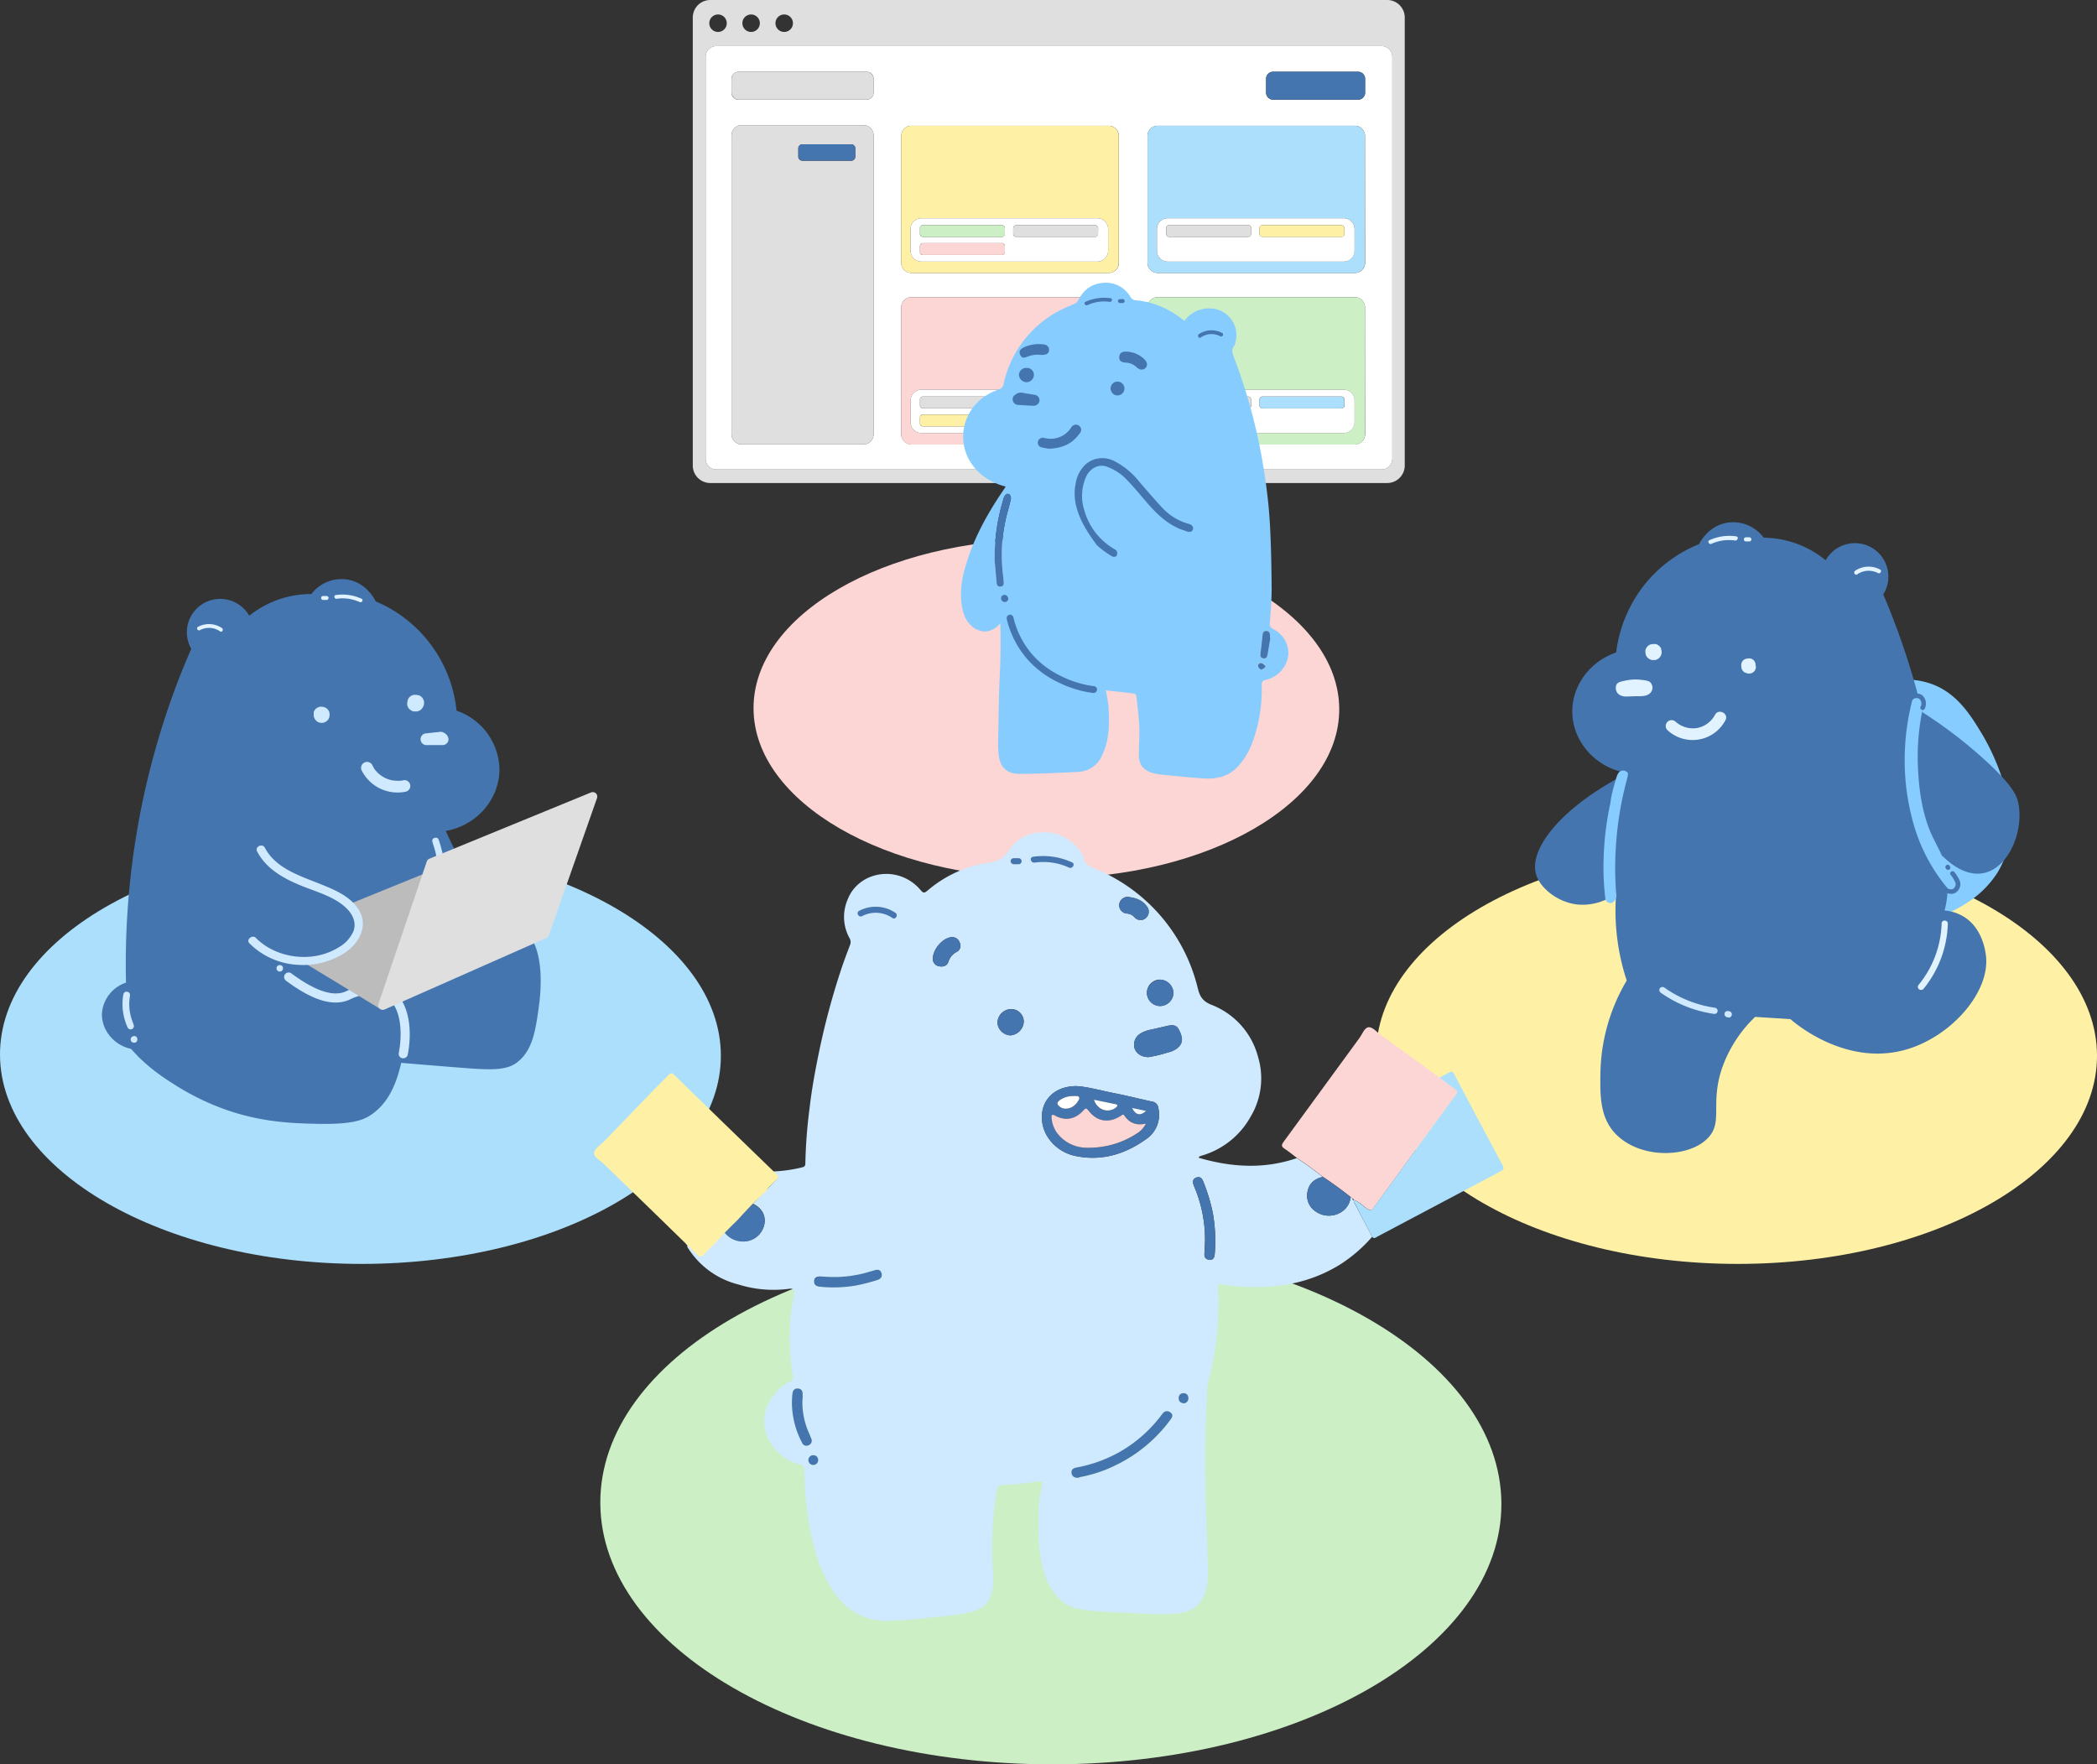 <svg xmlns="http://www.w3.org/2000/svg" xmlns:xlink="http://www.w3.org/1999/xlink" viewBox="0 0 643.35 541.28"><rect x="0" y="0" width="643.35" height="541.28" fill="#333333" stroke="none"/><defs><style>.a{fill:none;}.b{isolation:isolate;}.c{clip-path:url(#a);}.d{fill:#fef1a6;}.e{fill:#abdffc;}.f{fill:#fbd6d5;}.g{fill:#cdefc6;}.h{fill:#dfdfdf;}.i{fill:#fff;}.j{fill:#4575ae;}.k{fill:#86ccff;}.l{fill:#cfe9ff;}.m{fill:#f0f9ff;}.n{fill:#bcbcbc;}.o{fill:#e1f3ff;}</style><clipPath id="a" transform="translate(-38.74 -16.93)"><polygon class="a" points="-39.69 359.6 359.22 127.78 760.68 359.56 361.77 591.38 -39.69 359.6"/></clipPath></defs><g class="b"><g class="c"><path class="d" d="M649.45,295.34c-20.08-11.59-47.77-18.76-78.3-18.76-61.07,0-110.42,28.68-110.22,64.06.1,17.68,12.56,33.7,32.64,45.29s47.76,18.76,78.3,18.76c61.07,0,110.41-28.68,110.22-64.05-.1-17.69-12.57-33.7-32.64-45.3" transform="translate(-38.74 -16.93)"/><path class="e" d="M227.25,295.35c-20.07-11.59-47.76-18.76-78.29-18.76-61.07,0-110.42,28.68-110.22,64.05.1,17.69,12.57,33.7,32.64,45.29s47.76,18.76,78.3,18.76c61.07,0,110.42-28.68,110.22-64.05-.1-17.69-12.57-33.7-32.65-45.29" transform="translate(-38.74 -16.93)"/><path class="f" d="M423.09,197.59c-16.31-9.42-38.81-15.24-63.62-15.24-49.62,0-89.71,23.29-89.55,52,.08,14.37,10.21,27.38,26.52,36.8s38.8,15.24,63.62,15.24c49.62,0,89.71-23.3,89.55-52-.08-14.37-10.21-27.38-26.52-36.8" transform="translate(-38.74 -16.93)"/><path class="g" d="M458.56,421.54c-25.1-14.49-59.7-23.45-97.87-23.45-76.35,0-138,35.84-137.78,80.06.13,22.11,15.71,42.13,40.81,56.62s59.7,23.45,97.87,23.45c76.34,0,138-35.85,137.77-80.07-.12-22.11-15.71-42.13-40.8-56.61" transform="translate(-38.74 -16.93)"/></g></g><path class="h" d="M464.34,16.93H256.65a5.38,5.38,0,0,0-5.37,5.37V159.75a5.38,5.38,0,0,0,5.37,5.37H464.34a5.38,5.38,0,0,0,5.37-5.37V22.3A5.38,5.38,0,0,0,464.34,16.93Zm-185,4.44a2.68,2.68,0,1,1-2.69,2.68A2.68,2.68,0,0,1,279.29,21.37Zm-10.15,0a2.68,2.68,0,1,1-2.69,2.68A2.68,2.68,0,0,1,269.14,21.37Zm-10.16,0a2.68,2.68,0,1,1-2.68,2.68A2.68,2.68,0,0,1,259,21.37ZM465.9,157.71a3.26,3.26,0,0,1-3.25,3.25H258.46a3.25,3.25,0,0,1-3.24-3.25V34.32a3.25,3.25,0,0,1,3.24-3.25H462.65a3.26,3.26,0,0,1,3.25,3.25Z" transform="translate(-38.74 -16.93)"/><path class="i" d="M462.65,31.07H258.46a3.25,3.25,0,0,0-3.24,3.25V157.71a3.25,3.25,0,0,0,3.24,3.25H462.65a3.26,3.26,0,0,0,3.25-3.25V34.32A3.26,3.26,0,0,0,462.65,31.07Zm-155.9,119.1a3.11,3.11,0,0,1-3.1,3.1H266.27a3.1,3.1,0,0,1-3.1-3.1V58.42a3.1,3.1,0,0,1,3.1-3.1h37.38a3.11,3.11,0,0,1,3.1,3.1Zm0-104.79a2.15,2.15,0,0,1-2.14,2.14h-39.3a2.15,2.15,0,0,1-2.14-2.14V41.07a2.14,2.14,0,0,1,2.14-2.13h39.3a2.14,2.14,0,0,1,2.14,2.13ZM382,150.16a3.12,3.12,0,0,1-3.11,3.11H318.34a3.12,3.12,0,0,1-3.11-3.11V111.21a3.12,3.12,0,0,1,3.11-3.1h60.51a3.12,3.12,0,0,1,3.11,3.1Zm0-52.59a3.12,3.12,0,0,1-3.11,3.1H318.34a3.12,3.12,0,0,1-3.11-3.1V58.62a3.12,3.12,0,0,1,3.11-3.11h60.51A3.12,3.12,0,0,1,382,58.62Zm75.55,52.59a3.12,3.12,0,0,1-3.11,3.11H393.89a3.12,3.12,0,0,1-3.1-3.11V111.21a3.12,3.12,0,0,1,3.1-3.1H454.4a3.12,3.12,0,0,1,3.11,3.1Zm0-52.59a3.12,3.12,0,0,1-3.11,3.1H393.89a3.12,3.12,0,0,1-3.1-3.1V58.62a3.12,3.12,0,0,1,3.1-3.11H454.4a3.12,3.12,0,0,1,3.11,3.11Zm0-52.19a2.15,2.15,0,0,1-2.14,2.14H429.3a2.15,2.15,0,0,1-2.13-2.14V41.07a2.14,2.14,0,0,1,2.13-2.13h26.11a2.14,2.14,0,0,1,2.14,2.13Z" transform="translate(-38.74 -16.93)"/><rect class="h" x="224.43" y="22" width="43.58" height="8.58" rx="2.14"/><path class="h" d="M303.65,55.32H266.27a3.1,3.1,0,0,0-3.1,3.1v91.75a3.1,3.1,0,0,0,3.1,3.1h37.38a3.11,3.11,0,0,0,3.1-3.1V58.42A3.11,3.11,0,0,0,303.65,55.32ZM301.15,65a1.26,1.26,0,0,1-1.25,1.25h-15A1.26,1.26,0,0,1,283.65,65V62.44a1.25,1.25,0,0,1,1.25-1.25h15a1.25,1.25,0,0,1,1.25,1.25Z" transform="translate(-38.74 -16.93)"/><rect class="j" x="244.91" y="44.26" width="17.5" height="5" rx="1.25"/><rect class="j" x="388.43" y="22" width="30.39" height="8.58" rx="2.14"/><path class="d" d="M378.85,55.51H318.34a3.12,3.12,0,0,0-3.11,3.11V97.57a3.12,3.12,0,0,0,3.11,3.1h60.51a3.12,3.12,0,0,0,3.11-3.1V58.62A3.12,3.12,0,0,0,378.85,55.51Zm-.14,38.36a3.32,3.32,0,0,1-3.31,3.31h-54a3.32,3.32,0,0,1-3.31-3.31V87.2a3.32,3.32,0,0,1,3.31-3.31h54a3.32,3.32,0,0,1,3.31,3.31Z" transform="translate(-38.74 -16.93)"/><path class="i" d="M375.4,83.89h-54a3.32,3.32,0,0,0-3.31,3.31v6.67a3.32,3.32,0,0,0,3.31,3.31h54a3.32,3.32,0,0,0,3.31-3.31V87.2A3.32,3.32,0,0,0,375.4,83.89ZM347,94.25a.9.9,0,0,1-.9.9H321.88a.9.9,0,0,1-.9-.9V92.44a.91.91,0,0,1,.9-.91h24.24a.91.91,0,0,1,.9.91Zm0-5.55a.91.91,0,0,1-.9.9H321.88a.91.91,0,0,1-.9-.9V86.88a.91.91,0,0,1,.9-.9h24.24a.91.91,0,0,1,.9.9Zm28.61,0a.9.9,0,0,1-.9.9H350.5a.9.9,0,0,1-.91-.9V86.92a.9.9,0,0,1,.91-.9h24.23a.9.9,0,0,1,.9.9Z" transform="translate(-38.74 -16.93)"/><rect class="g" x="282.25" y="69.05" width="26.04" height="3.62" rx="0.9"/><rect class="f" x="282.25" y="74.6" width="26.04" height="3.62" rx="0.9"/><rect class="h" x="310.86" y="69.08" width="26.04" height="3.62" rx="0.9"/><path class="e" d="M454.4,55.51H393.89a3.12,3.12,0,0,0-3.1,3.11V97.57a3.12,3.12,0,0,0,3.1,3.1H454.4a3.12,3.12,0,0,0,3.11-3.1V58.62A3.12,3.12,0,0,0,454.4,55.51Zm-.13,38.36A3.32,3.32,0,0,1,451,97.18h-54a3.32,3.32,0,0,1-3.31-3.31V87.2a3.32,3.32,0,0,1,3.31-3.31h54a3.32,3.32,0,0,1,3.31,3.31Z" transform="translate(-38.74 -16.93)"/><path class="i" d="M451,83.89h-54a3.32,3.32,0,0,0-3.31,3.31v6.67a3.32,3.32,0,0,0,3.31,3.31h54a3.32,3.32,0,0,0,3.31-3.31V87.2A3.32,3.32,0,0,0,451,83.89ZM422.57,88.7a.9.9,0,0,1-.9.9H397.44a.9.9,0,0,1-.9-.9V86.88a.9.9,0,0,1,.9-.9h24.23a.9.9,0,0,1,.9.9Zm28.62,0a.9.9,0,0,1-.9.9H426.05a.9.9,0,0,1-.9-.9V86.92a.9.9,0,0,1,.9-.9h24.24a.9.9,0,0,1,.9.9Z" transform="translate(-38.74 -16.93)"/><rect class="h" x="357.8" y="69.05" width="26.04" height="3.62" rx="0.9"/><rect class="d" x="386.41" y="69.08" width="26.04" height="3.62" rx="0.9"/><path class="f" d="M378.85,108.11H318.34a3.12,3.12,0,0,0-3.11,3.1v39a3.12,3.12,0,0,0,3.11,3.11h60.51a3.12,3.12,0,0,0,3.11-3.11V111.21A3.12,3.12,0,0,0,378.85,108.11Zm-.14,38.36a3.32,3.32,0,0,1-3.31,3.31h-54a3.32,3.32,0,0,1-3.31-3.31V139.8a3.32,3.32,0,0,1,3.31-3.31h54a3.32,3.32,0,0,1,3.31,3.31Z" transform="translate(-38.74 -16.93)"/><path class="i" d="M375.4,136.49h-54a3.32,3.32,0,0,0-3.31,3.31v6.67a3.32,3.32,0,0,0,3.31,3.31h54a3.32,3.32,0,0,0,3.31-3.31V139.8A3.32,3.32,0,0,0,375.4,136.49ZM347,146.85a.9.9,0,0,1-.9.9H321.88a.9.9,0,0,1-.9-.9V145a.91.91,0,0,1,.9-.9h24.24a.91.91,0,0,1,.9.9Zm0-5.55a.91.91,0,0,1-.9.9H321.88a.91.91,0,0,1-.9-.9v-1.82a.91.91,0,0,1,.9-.9h24.24a.91.91,0,0,1,.9.9Zm28.61,0a.9.9,0,0,1-.9.9H350.5a.9.9,0,0,1-.91-.9v-1.81a.91.91,0,0,1,.91-.91h24.23a.9.9,0,0,1,.9.91Z" transform="translate(-38.74 -16.93)"/><rect class="h" x="282.25" y="121.65" width="26.04" height="3.62" rx="0.9"/><rect class="d" x="282.25" y="127.2" width="26.04" height="3.62" rx="0.9"/><rect class="g" x="310.86" y="121.68" width="26.04" height="3.62" rx="0.9"/><path class="g" d="M454.4,108.11H393.89a3.12,3.12,0,0,0-3.1,3.1v39a3.12,3.12,0,0,0,3.1,3.11H454.4a3.12,3.12,0,0,0,3.11-3.11V111.21A3.12,3.12,0,0,0,454.4,108.11Zm-.13,38.36a3.32,3.32,0,0,1-3.31,3.31h-54a3.32,3.32,0,0,1-3.31-3.31V139.8a3.32,3.32,0,0,1,3.31-3.31h54a3.32,3.32,0,0,1,3.31,3.31Z" transform="translate(-38.74 -16.93)"/><path class="i" d="M451,136.49h-54a3.32,3.32,0,0,0-3.31,3.31v6.67a3.32,3.32,0,0,0,3.31,3.31h54a3.32,3.32,0,0,0,3.31-3.31V139.8A3.32,3.32,0,0,0,451,136.49Zm-28.39,10.36a.9.9,0,0,1-.9.9H397.44a.9.9,0,0,1-.9-.9V145a.9.9,0,0,1,.9-.9h24.23a.9.9,0,0,1,.9.9Zm0-5.55a.9.9,0,0,1-.9.9H397.44a.9.9,0,0,1-.9-.9v-1.82a.9.9,0,0,1,.9-.9h24.23a.9.9,0,0,1,.9.9Zm28.62,0a.9.9,0,0,1-.9.9H426.05a.9.9,0,0,1-.9-.9v-1.81a.91.91,0,0,1,.9-.91h24.24a.91.91,0,0,1,.9.91Z" transform="translate(-38.74 -16.93)"/><rect class="h" x="357.8" y="121.65" width="26.04" height="3.62" rx="0.9"/><rect class="d" x="357.8" y="127.2" width="26.04" height="3.62" rx="0.9"/><rect class="e" x="386.41" y="121.68" width="26.04" height="3.62" rx="0.9"/><path class="k" d="M402.13,115.36a9.23,9.23,0,0,1,8-3.8,8.18,8.18,0,0,1,7.62,10.4,3.09,3.09,0,0,1-.38,1.12c-.91,1.1-.56,2.15-.12,3.3a172.33,172.33,0,0,1,9.1,33.82c.89,5.42,1.57,10.88,1.92,16.35.44,7,.54,14,.61,21,0,3.48-.32,7-.55,10.44a1.67,1.67,0,0,0,1,1.94,8.23,8.23,0,0,1,4.65,8,8.94,8.94,0,0,1-6.84,7.56c-1,.25-1.34.62-1.32,1.63A46.92,46.92,0,0,1,423,244.64a23.2,23.2,0,0,1-4.15,7.1c-2.86,3.31-6.68,4.31-11,4s-8.51-.75-12.77-1.15a16.48,16.48,0,0,1-2.21-.39c-3.33-.81-4.75-2.56-4.73-5.88,0-2.8.25-5.6.13-8.39-.14-3.15-.55-6.29-.89-9.42a1.11,1.11,0,0,0-.66-.79c-2.87-.36-5.75-.66-8.7-1,.29,1.78.7,3.44.8,5.12.31,5.08.32,10.15-2,14.9a8.3,8.3,0,0,1-7.31,5c-5.94.32-11.9.56-17.85.61-4,0-6-1.9-6.49-5.6a26,26,0,0,1-.21-3.84c.15-6.88.16-13.76.5-20.63.19-3.83.36-9.37.17-16.2a6.23,6.23,0,0,1-4.56,2.59,6.31,6.31,0,0,1-4.67-2.13c-1.11-1.09-2-2.65-2.55-5.58a25.65,25.65,0,0,1,.75-10.95c2.31-8.92,6.69-16.93,11.88-24.57.26-.38.5-.77.8-1.24a18.84,18.84,0,0,1-7.32-3.58c-8.68-7.08-7.28-20,2.75-25.18,1-.49,2-.81,3-1.29a1.69,1.69,0,0,0,.83-.94,33.34,33.34,0,0,1,18-23.37c1.29-.67,2.69-1.15,4-1.79a2.32,2.32,0,0,0,1-1c1.52-3,3.89-5,7.45-5.32a8.74,8.74,0,0,1,8.59,4.32,2,2,0,0,0,1.7,1,26.31,26.31,0,0,1,13.48,5.3Zm-58.23,73.8c.17,1.88.4,4.2.6,6.53.07.73.4,1.24,1.19,1.21s1-.66,1-1.34c-.08-1-.19-2-.31-3.05a50.11,50.11,0,0,1,.63-14.92c.46-2.48,1.26-4.91,1.83-7.37a1.83,1.83,0,0,0-.3-1.49c-.6-.63-1.46-.16-1.82.92A60.78,60.78,0,0,0,343.9,189.16Zm84.6,23.43-.13,0c0-.26,0-.52,0-.79,0-.74-.32-1.3-1.2-1.28s-1,.58-1.09,1.28c-.18,1.89-.41,3.77-.63,5.65-.08.67-.08,1.31.78,1.47s1.26-.31,1.39-1.07C427.91,216.08,428.21,214.34,428.5,212.59Zm-1.57,9,0-.45c-.37-.28-.71-.72-1.13-.81a.85.85,0,0,0-1.1.94,1.44,1.44,0,0,0,.93,1C426,222.38,426.5,221.89,426.93,221.64Z" transform="translate(-38.74 -16.93)"/><path class="j" d="M343.9,189.16a60.78,60.78,0,0,1,2.81-19.51c.36-1.08,1.22-1.55,1.82-.92a1.83,1.83,0,0,1,.3,1.49c-.57,2.46-1.37,4.89-1.83,7.37a50.11,50.11,0,0,0-.63,14.92c.12,1,.23,2,.31,3.05.05.68-.15,1.31-1,1.34s-1.12-.48-1.19-1.21C344.3,193.36,344.07,191,343.9,189.16Z" transform="translate(-38.74 -16.93)"/><path class="j" d="M360.5,154.6c-.47-.09-1.35-.2-2.2-.42a1.44,1.44,0,0,1-1.11-1.82,1.53,1.53,0,0,1,1.9-1.08,7.5,7.5,0,0,0,8.31-3.21,1.61,1.61,0,0,1,2.37-.55,1.55,1.55,0,0,1,.22,2.36C367.81,153,364.75,154.46,360.5,154.6Z" transform="translate(-38.74 -16.93)"/><path class="j" d="M384.23,124.8a8.19,8.19,0,0,1,5.64,2.4c.92.91,1,1.91.3,2.62s-1.75.69-2.76-.24a5,5,0,0,0-3.29-1.4c-1.44-.05-2.09-.65-2-1.78S382.9,124.78,384.23,124.8Z" transform="translate(-38.74 -16.93)"/><path class="j" d="M354.06,126.32c-.72.24-1.18.48-1.65.25a1.58,1.58,0,0,1-.66-.75c-.49-1-.13-1.73,1.15-2.34a10.87,10.87,0,0,1,6.29-.85,1.63,1.63,0,0,1,1.4,1.69,1.66,1.66,0,0,1-.26.85,1.76,1.76,0,0,1-1.17.58,5.37,5.37,0,0,1-1.67,0A8.62,8.62,0,0,0,354.06,126.32Z" transform="translate(-38.74 -16.93)"/><path class="j" d="M354.39,141.37l-3.27-.22a1.71,1.71,0,0,1-1.64-1.28,1.56,1.56,0,0,1,.7-1.81,2.74,2.74,0,0,1,2.46-.6c1.16.27,2.36.37,3.53.6a1.69,1.69,0,0,1,1.49,1.82,1.78,1.78,0,0,1-1.94,1.52c-.44,0-.88,0-1.33-.07Z" transform="translate(-38.74 -16.93)"/><path class="j" d="M428.5,212.59c-.29,1.75-.59,3.49-.88,5.24-.13.76-.53,1.24-1.39,1.07s-.86-.8-.78-1.47c.22-1.88.45-3.76.63-5.65.07-.7.25-1.26,1.09-1.28s1.18.54,1.2,1.28c0,.27,0,.53,0,.79Z" transform="translate(-38.74 -16.93)"/><path class="j" d="M355.94,131.89a2.29,2.29,0,0,1-2.28,2.3,2.4,2.4,0,0,1-2.31-2.21,2.2,2.2,0,0,1,2.26-2.18A2.15,2.15,0,0,1,355.94,131.89Z" transform="translate(-38.74 -16.93)"/><path class="j" d="M381.63,138.24a2.12,2.12,0,1,1-.08-4.24,2.12,2.12,0,1,1,.08,4.24Z" transform="translate(-38.74 -16.93)"/><path class="j" d="M426.93,221.64c-.43.25-.89.74-1.28.69a1.44,1.44,0,0,1-.93-1,.85.85,0,0,1,1.1-.94c.42.09.76.53,1.13.81Z" transform="translate(-38.74 -16.93)"/><path class="j" d="M400.62,179.17c-4.29-1.82-7.4-5-10.38-8.48-2.23-2.58-4.39-5.25-6.85-7.61a16.45,16.45,0,0,0-4.89-2.9c-2.45-1.07-5.29.32-6.52,2.94a14.45,14.45,0,0,0-.59,10.32,19.88,19.88,0,0,0,9.16,11.9c.34.21.78.49.87.82a1.73,1.73,0,0,1-.16,1.37,1.32,1.32,0,0,1-1.26.13,27.53,27.53,0,0,1-4.78-3.51c-2.9-4-8.1-11.1-6.48-18.84a10.14,10.14,0,0,1,3.17-6,8.36,8.36,0,0,1,2.63-1.47,8.11,8.11,0,0,1,6.36.7,23.59,23.59,0,0,1,7.37,6.18c2.28,2.65,4.57,5.29,6.93,7.87a17.46,17.46,0,0,0,8.35,5.09c.92.26,1.43,1,1.16,1.73s-1,.8-1.76.57S401.4,179.45,400.62,179.17Z" transform="translate(-38.74 -16.93)"/><path class="j" d="M374.28,229.54a1.05,1.05,0,0,0,1-.92,1,1,0,0,0-.91-1.17,31.72,31.72,0,0,1-10.08-3.09,27.39,27.39,0,0,1-8.64-6.4,26.73,26.73,0,0,1-6-11.63,1.05,1.05,0,1,0-2.05.49,28.89,28.89,0,0,0,6.5,12.54,29.37,29.37,0,0,0,9.27,6.88,33.63,33.63,0,0,0,10.75,3.29Z" transform="translate(-38.74 -16.93)"/><path class="j" d="M345.92,200.82a1,1,0,1,1,2-.67.85.85,0,0,1,.16.48,1.09,1.09,0,0,1-1,1A1.12,1.12,0,0,1,345.92,200.82Zm1.17.26h0Z" transform="translate(-38.74 -16.93)"/><path class="j" d="M379.46,108.43a13.65,13.65,0,0,0-7.69,1.1c-.69.31-.09,1.34.6,1a12.22,12.22,0,0,1,6.77-1C379.89,109.68,380.21,108.54,379.46,108.43Z" transform="translate(-38.74 -16.93)"/><path class="j" d="M383.25,108.7h-1a.6.6,0,0,0,0,1.19h1a.6.6,0,0,0,0-1.19Z" transform="translate(-38.74 -16.93)"/><path class="j" d="M413.68,119.08a6.9,6.9,0,0,0-7.13.37c-.63.43,0,1.45.6,1a5.75,5.75,0,0,1,5.93-.37C413.76,120.46,414.36,119.44,413.68,119.08Z" transform="translate(-38.74 -16.93)"/><path class="l" d="M459.72,396.36a45.67,45.67,0,0,1-9.87,8.53,44.75,44.75,0,0,1-17,6.22,65.65,65.65,0,0,1-12.45.59,47.1,47.1,0,0,1-6.8-.72c-1.2-.22-1.2.25-1.2,1.09,0,1.19.28,2.4.25,3.56-.1,4.1-.32,8.2-.71,12.28a85.88,85.88,0,0,1-2.57,13,23.87,23.87,0,0,0-.35,4.65c-.63,11.56-.57,23.15-.27,34.72.17,6.92.59,13.84.51,20.76a13.79,13.79,0,0,1-1.5,6.16c-1.9,3.68-5.32,4.62-9,4.79a80.66,80.66,0,0,1-9.71,0c-6.46-.5-13-.29-19.39-1.47-4.28-.78-6.89-3.53-8.84-7-2.14-3.81-2.82-8.07-3.26-12.4-.3-2.81-.18-5.61-.26-8.42a38.72,38.72,0,0,1,1.12-9.88c.26-1.12.2-1.58-1.26-1.37-3.49.51-7,.84-10.52,1.06a2,2,0,0,0-2.2,2A115.84,115.84,0,0,0,343.16,496c.07,2.12.42,4.24.28,6.38a13.09,13.09,0,0,1-1,4.83c-1.63,3.42-4.9,4.16-8.13,4.77-3.71.69-7.5.9-11.26,1.34s-7.54.71-11.32.86c-8.14.34-14-3.53-18.12-10.31-3.86-6.33-5.64-13.37-6.88-20.57a125.83,125.83,0,0,1-1.24-15.51c0-1-.46-1.29-1.34-1.54a14.67,14.67,0,0,1-9.35-7.23c-2.95-5.43-1.65-10.92,2.3-15.23A10.29,10.29,0,0,1,281,440.9a1.39,1.39,0,0,0,1-1.7,73.42,73.42,0,0,1-.82-16.49,62.46,62.46,0,0,1,1.06-8.15c.34-2,.12-2.48-1.85-2.18A36,36,0,0,1,265.28,411a25.59,25.59,0,0,1-15.11-10.65c-.34-.51-.86-1-.43-1.68,1,.94,2,1.82,2.91,2.82.65.72,1,.71,1.72,0,2.18-2.24,4.43-4.4,6.65-6.59a7.08,7.08,0,0,0,5.34,2.82,6.52,6.52,0,0,0,6.79-4.81c.74-2.84-.56-5.38-3.42-6.69,2-2.07,4-4.14,6.09-6.2,1.8-1.82,1.81-1.81.17-3.7a43.22,43.22,0,0,0,8.76-1.24c.91-.19,1.06-.54,1.07-1.33a154.08,154.08,0,0,1,1.3-16.9c.75-6.53,2-13,3.37-19.43a224.88,224.88,0,0,1,6.29-23c.83-2.57,1.82-5.09,2.76-7.63a2.27,2.27,0,0,0-.17-2.05,13.41,13.41,0,0,1-.63-11.71c3.35-8.92,15.7-11,22.47-3,.82,1,1.19.88,2.11.11a37.25,37.25,0,0,1,18.91-8.58,8,8,0,0,0,6.22-4,11.92,11.92,0,0,1,9.61-5.25,13.21,13.21,0,0,1,12.15,5.95,4.15,4.15,0,0,1,.93,1.61c.3,2.14,1.78,2.86,3.56,3.57a53.09,53.09,0,0,1,31.47,36.5c.63,2.64,1.48,4.14,4.19,5.24a23.54,23.54,0,0,1,14.36,16.06,22.83,22.83,0,0,1-2.26,18.22,25.14,25.14,0,0,1-15,12,5.8,5.8,0,0,0-.73.28c-.08,0-.11.15-.25.38,10.08,2.95,20.09,3.56,30.13.11,2.74,1.8,5.37,3.75,7.95,5.76-2.5.59-4.25,2-4.7,4.6a5.75,5.75,0,0,0,2.25,5.82c4.09,3.17,10.37,1,11-4.19l.42.3.2.31v0c0,.18.1.34.32.34l0,0c0,.63.38,1.07.64,1.57C456.34,389.9,458,393.13,459.72,396.36ZM369,350.14c-7.26,0-11.48,5-10.47,11.37.77,4.79,4.88,9,10.17,10.07,7.95,1.65,15.11-.51,21.55-5.09a9,9,0,0,0,3.9-9.41,2.28,2.28,0,0,0-2.08-2.21c-3.81-.83-7.6-1.8-11.44-2.55C376.46,351.51,372.39,350.33,369,350.14Zm.43,120.17c.24-.05.54-.13.85-.18a41.87,41.87,0,0,0,10.94-3.68,45.06,45.06,0,0,0,16.75-14c.52-.7.76-1.45,0-2.06a1.59,1.59,0,0,0-2.37.16c-.28.31-.53.65-.78,1a42.1,42.1,0,0,1-12.69,11A42.78,42.78,0,0,1,369,467.16c-.9.18-1.63.54-1.51,1.62S368.31,470.27,369.39,470.31ZM391.1,341.25a42,42,0,0,0,6-1.46,6.91,6.91,0,0,0,2.82-1.29c1.7-1.42,1.85-2.95.51-5.62-.69-1.37-1.65-1.66-3.76-1.17-1.57.37-3.15.71-4.72,1.09a9.58,9.58,0,0,0-3.35,1.22,4,4,0,0,0-1.8,4.45C387.28,340.09,388.88,341.22,391.1,341.25Zm17.34,56.23c-.06,1.3-.11,2.6-.18,3.9-.07,1.13.24,2.08,1.51,2.1s1.58-.81,1.65-1.89a48.74,48.74,0,0,0-.61-12.59,54.79,54.79,0,0,0-2.9-9.55c-.39-1-1-1.64-2.13-1.26s-1.18,1.4-.79,2.43c.08.19.15.39.23.58A41.55,41.55,0,0,1,408.44,397.48Zm-115.7,11.19-2.19-.1c-1.07-.07-1.94.25-2,1.42s.78,1.6,1.81,1.7a40.5,40.5,0,0,0,11.21-.41,55.33,55.33,0,0,0,6.35-1.65c1.06-.31,1.63-1,1.3-2.1s-1.17-1.2-2.14-.88c-.6.2-1.21.34-1.8.52A37.5,37.5,0,0,1,292.74,408.67Zm-7.82,37.79c0-.52.07-1,.1-1.56.06-1.06-.25-1.9-1.46-2s-1.6.81-1.69,1.81a27.67,27.67,0,0,0-.12,3.28,26.63,26.63,0,0,0,3.08,11.5,1.45,1.45,0,0,0,2.07.79,1.48,1.48,0,0,0,.72-2.11c-.33-.82-.7-1.62-1-2.44A22.73,22.73,0,0,1,284.92,446.46Zm109.64-129a4,4,0,0,0,.18,8.09,4.16,4.16,0,0,0,4-4.13A4.22,4.22,0,0,0,394.56,317.48Zm-49.81,13.24a4.17,4.17,0,0,0,4,3.87,4.44,4.44,0,0,0,4.09-4.35,3.88,3.88,0,0,0-3.87-3.72A4.32,4.32,0,0,0,344.75,330.72ZM324.94,311a2.24,2.24,0,0,0,1.75,2.34c1.28.31,2.58,0,3-1.3a5.14,5.14,0,0,1,2.58-3.08,2.1,2.1,0,0,0,.91-2.85,2.44,2.44,0,0,0-2.7-1.65C327.84,304.85,325,308.12,324.94,311Zm59.88-18.92a2.63,2.63,0,0,0-2.7,2.25,2.55,2.55,0,0,0,2.28,2.85,3.63,3.63,0,0,1,2.34,1.06,2.43,2.43,0,0,0,3.49.37,2.57,2.57,0,0,0,.34-3.64C389.21,293.14,387.26,292.37,384.82,292.11ZM402,447.46a1.5,1.5,0,0,0,1.32-1.67,1.39,1.39,0,0,0-1.51-1.43,1.38,1.38,0,0,0-1.45,1.49C400.32,446.83,400.86,447.38,402,447.46ZM288.12,463.38a1.54,1.54,0,1,0,1.63,1.51C289.73,464.05,289.29,463.42,288.12,463.38Z" transform="translate(-38.74 -16.93)"/><path class="f" d="M453.55,384.48l-.42-.3c-2.75-2.21-5.61-4.27-8.54-6.23-2.58-2-5.21-4-7.95-5.76-1.24-.94-2.45-1.95-3.75-2.8-1-.65-1.11-1.13-.36-2.14q11.52-15.71,23-31.48l.09-.13c1-1.25,1.69-3.47,3-3.56s2.63,1.61,3.94,2.55q9,6.45,17.88,12.91c1.58,1.18,3.13,2.41,4.75,3.53.78.54.87.91.29,1.7q-12.71,17.34-25.31,34.73c-.68.94-1.12.84-2,.26-1.34-.93-2.45-2.23-4.11-2.68l0,0c.06-.26-.1-.33-.32-.34v0Z" transform="translate(-38.74 -16.93)"/><path class="e" d="M454,385.08c1.66.45,2.77,1.75,4.11,2.68.85.58,1.29.68,2-.26q12.61-17.4,25.31-34.73c.58-.79.49-1.16-.29-1.7-1.62-1.12-3.17-2.35-4.75-3.53.92-.5,1.87-.94,2.74-1.52s1.37-.29,1.85.63q7.33,13.92,14.76,27.78c.53,1,.3,1.39-.63,1.87q-18.9,10-37.76,20c-.51.27-1.05.84-1.63.08-1.69-3.23-3.38-6.46-5-9.71C454.42,386.15,454,385.71,454,385.08Z" transform="translate(-38.74 -16.93)"/><path class="m" d="M249.19,398.14c.23.15.46.29.42.62C249.15,398.77,249.18,398.45,249.19,398.14Z" transform="translate(-38.74 -16.93)"/><path class="j" d="M369,350.14c3.43.19,7.5,1.37,11.63,2.18,3.84.75,7.63,1.72,11.44,2.55a2.28,2.28,0,0,1,2.08,2.21,9,9,0,0,1-3.9,9.41c-6.44,4.58-13.6,6.74-21.55,5.09-5.29-1.1-9.4-5.28-10.17-10.07C357.48,355.12,361.7,350.14,369,350.14Zm21.34,11.51c-2.88.64-5-.15-6.5-2.37-.4-.59-.66-.36-1.1-.06-3.67,2.46-7.35,1.92-10-1.58-.68-.89-.92-.72-1.56,0-2.43,2.67-5.52,3.28-8.59,1.6-1.18-.66-1.24-.09-1.15.77a9,9,0,0,0,1.46,4.23,11.4,11.4,0,0,0,9.55,4.82,26.9,26.9,0,0,0,15.35-4.51A7.4,7.4,0,0,0,390.3,361.65ZM368,353.19a7.1,7.1,0,0,0-4.06,1.21c-1,.78-1,1.38.06,2.15,1.45,1,3.81.48,5.08-1.25.38-.52,1.06-1.12.72-1.74S368.65,353.23,368,353.19Zm6.38,1.13a4.83,4.83,0,0,0,1.67,2.49,4.11,4.11,0,0,0,5-.08c.36-.36.9-.83-.13-1.05Zm16,3.41-4.33-.89C387.15,359.09,388.67,359.39,390.36,357.73Z" transform="translate(-38.74 -16.93)"/><path class="j" d="M369.39,470.31c-1.08,0-1.8-.47-1.91-1.53s.61-1.44,1.51-1.62a42.78,42.78,0,0,0,13.06-4.67,42.1,42.1,0,0,0,12.69-11c.25-.33.5-.67.78-1a1.59,1.59,0,0,1,2.37-.16c.8.61.56,1.36,0,2.06a45.06,45.06,0,0,1-16.75,14,41.87,41.87,0,0,1-10.94,3.68C369.93,470.18,369.63,470.26,369.39,470.31Z" transform="translate(-38.74 -16.93)"/><path class="j" d="M444.59,378c2.93,2,5.79,4,8.54,6.23-.62,5.15-6.9,7.36-11,4.19a5.75,5.75,0,0,1-2.25-5.82C440.34,379.92,442.09,378.54,444.59,378Z" transform="translate(-38.74 -16.93)"/><path class="j" d="M391.1,341.25c-2.22,0-3.82-1.16-4.29-2.78a4,4,0,0,1,1.8-4.45A9.58,9.58,0,0,1,392,332.8c1.57-.38,3.15-.72,4.72-1.09,2.11-.49,3.07-.2,3.76,1.17,1.34,2.67,1.19,4.2-.51,5.62a6.91,6.91,0,0,1-2.82,1.29A42,42,0,0,1,391.1,341.25Z" transform="translate(-38.74 -16.93)"/><path class="j" d="M261,395c2.79-3,5.67-5.93,8.71-8.68,2.86,1.31,4.16,3.85,3.42,6.69a6.52,6.52,0,0,1-6.79,4.81A7.08,7.08,0,0,1,261,395Z" transform="translate(-38.74 -16.93)"/><path class="j" d="M408.44,397.48a41.55,41.55,0,0,0-3.22-16.28c-.08-.19-.15-.39-.23-.58-.39-1-.49-2,.79-2.43s1.74.27,2.13,1.26a54.79,54.79,0,0,1,2.9,9.55,48.74,48.74,0,0,1,.61,12.59c-.07,1.08-.53,1.91-1.65,1.89s-1.58-1-1.51-2.1C408.33,400.08,408.38,398.78,408.44,397.48Z" transform="translate(-38.74 -16.93)"/><path class="j" d="M292.74,408.67a37.5,37.5,0,0,0,12.5-1.5c.59-.18,1.2-.32,1.8-.52,1-.32,1.82-.21,2.14.88s-.24,1.79-1.3,2.1a55.33,55.33,0,0,1-6.35,1.65,40.5,40.5,0,0,1-11.21.41c-1-.1-1.9-.5-1.81-1.7s1-1.49,2-1.42Z" transform="translate(-38.74 -16.93)"/><path class="j" d="M284.92,446.46a22.73,22.73,0,0,0,1.66,9.29c.34.82.71,1.62,1,2.44a1.48,1.48,0,0,1-.72,2.11,1.45,1.45,0,0,1-2.07-.79,26.63,26.63,0,0,1-3.08-11.5,27.67,27.67,0,0,1,.12-3.28c.09-1,.46-1.89,1.69-1.81s1.52.92,1.46,2C285,445.42,285,445.94,284.92,446.46Z" transform="translate(-38.74 -16.93)"/><path class="j" d="M394.56,317.48a4.22,4.22,0,0,1,4.22,4,4.16,4.16,0,0,1-4,4.13,4,4,0,0,1-.18-8.09Z" transform="translate(-38.74 -16.93)"/><path class="j" d="M344.75,330.72a4.32,4.32,0,0,1,4.18-4.2,3.88,3.88,0,0,1,3.87,3.72,4.44,4.44,0,0,1-4.09,4.35A4.17,4.17,0,0,1,344.75,330.72Z" transform="translate(-38.74 -16.93)"/><path class="j" d="M324.94,311c.05-2.91,2.9-6.18,5.52-6.54a2.44,2.44,0,0,1,2.7,1.65,2.1,2.1,0,0,1-.91,2.85,5.14,5.14,0,0,0-2.58,3.08c-.4,1.3-1.7,1.61-3,1.3A2.24,2.24,0,0,1,324.94,311Z" transform="translate(-38.74 -16.93)"/><path class="j" d="M384.82,292.11c2.44.26,4.39,1,5.75,2.89a2.57,2.57,0,0,1-.34,3.64,2.43,2.43,0,0,1-3.49-.37,3.63,3.63,0,0,0-2.34-1.06,2.55,2.55,0,0,1-2.28-2.85A2.63,2.63,0,0,1,384.82,292.11Z" transform="translate(-38.74 -16.93)"/><path class="j" d="M402,447.46c-1.12-.08-1.66-.63-1.64-1.61a1.38,1.38,0,0,1,1.45-1.49,1.39,1.39,0,0,1,1.51,1.43A1.5,1.5,0,0,1,402,447.46Z" transform="translate(-38.74 -16.93)"/><path class="j" d="M288.12,463.38c1.17,0,1.61.67,1.63,1.51a1.5,1.5,0,1,1-1.63-1.51Z" transform="translate(-38.74 -16.93)"/><path class="j" d="M453.55,384.48l.2.31Z" transform="translate(-38.74 -16.93)"/><path class="j" d="M453.74,384.76c.22,0,.38.08.32.34C453.84,385.1,453.78,384.94,453.74,384.76Z" transform="translate(-38.74 -16.93)"/><path class="f" d="M390.3,361.65a7.4,7.4,0,0,1-2.56,2.89,26.9,26.9,0,0,1-15.35,4.51,11.4,11.4,0,0,1-9.55-4.82,9,9,0,0,1-1.46-4.23c-.09-.86,0-1.43,1.15-.77,3.07,1.68,6.16,1.07,8.59-1.6.64-.71.88-.88,1.56,0,2.67,3.5,6.35,4,10,1.58.44-.3.7-.53,1.1.06C385.31,361.5,387.42,362.29,390.3,361.65Z" transform="translate(-38.74 -16.93)"/><path class="i" d="M368,353.19c.66,0,1.51-.16,1.8.37s-.34,1.22-.72,1.74c-1.27,1.73-3.63,2.29-5.08,1.25-1.08-.77-1.1-1.37-.06-2.15A7.1,7.1,0,0,1,368,353.19Z" transform="translate(-38.74 -16.93)"/><path class="i" d="M374.37,354.32l6.59,1.36c1,.22.49.69.13,1.05a4.11,4.11,0,0,1-5,.08A4.83,4.83,0,0,1,374.37,354.32Z" transform="translate(-38.74 -16.93)"/><path class="m" d="M390.36,357.73c-1.69,1.66-3.21,1.36-4.33-.89Z" transform="translate(-38.74 -16.93)"/><path class="j" d="M355.64,279.79a21.32,21.32,0,0,1,12,1.71c1.08.5.14,2.09-.93,1.6a19,19,0,0,0-10.55-1.53C355,281.74,354.46,280,355.64,279.79Z" transform="translate(-38.74 -16.93)"/><path class="j" d="M349.73,280.22h1.6a.93.93,0,0,1,0,1.85h-1.6a1,1,0,0,1-.93-.93A.93.93,0,0,1,349.73,280.22Z" transform="translate(-38.74 -16.93)"/><path class="j" d="M302.31,296.38a10.81,10.81,0,0,1,11.12.58c1,.67.05,2.27-.94,1.59a8.94,8.94,0,0,0-9.24-.57C302.2,298.54,301.26,296.94,302.31,296.38Z" transform="translate(-38.74 -16.93)"/><path class="d" d="M272.85,383.15l-.36.37q-3.9,3.69-7.46,7.69c-2.39,2.31-4.72,4.67-6.92,7.16-1.12,1.11-2.3,2.18-3.34,3.36-.8.92-1.29,1-2.2.07Q238.46,388,224.24,374.27l-.11-.11C223,373,220.88,372,221,370.65s2-2.41,3.12-3.59L239.6,351c1.41-1.42,2.87-2.79,4.22-4.26.65-.71,1-.74,1.74-.05q15.6,15.21,31.26,30.34c.85.82.69,1.25,0,2-1.12,1.22-2.59,2.15-3.27,3.75l0,0c-.26-.09-.34.06-.39.27h0Z" transform="translate(-38.74 -16.93)"/><path class="j" d="M153.57,300.2c14-.57,29.29,10.28,36,4.24,1-.95,3.75-4,7-3.6a6.36,6.36,0,0,1,3.65,2c5.85,5.78,4.29,19.09,4,21.64-1.09,8.26-1.94,14.71-6.93,18.45-3.49,2.61-8.61,2.26-18.71,1.45-29.25-2.34-32.9-2.73-39.3-5.17-9.51-3.63-15.64-6-16.85-11C120.05,318.54,136.61,300.9,153.57,300.2Z" transform="translate(-38.74 -16.93)"/><path class="j" d="M77.4,318.4a10.81,10.81,0,0,0-7.35,9c-.44,5.05,3.27,10.07,8.88,11.32a53.41,53.41,0,0,0,10.71,9.21c21.46,14,45.45,7.1,47.14,6.59,11.42-3.46,18.07-9.66,27.16-18.13,6.41-6,28.42-26.48,23.4-40.8-.78-2.22-1.73-2.93-7.2-14-2-4.12-3.63-7.52-4.65-9.74,9.62-1.66,16.54-9.89,16.48-19a19.43,19.43,0,0,0-13.16-17.89A40.89,40.89,0,0,0,154,201.43c-.15-.33-2.77-5.91-9-6.74a11.59,11.59,0,0,0-10.73,4.48,30.43,30.43,0,0,0-19.06,6.66A10.24,10.24,0,1,0,97.42,216c-1.75,4-3.44,8.08-5,12.34A242.69,242.69,0,0,0,77.4,318.4Z" transform="translate(-38.74 -16.93)"/><path class="l" d="M163.74,232.26a4.48,4.48,0,0,1,.11-.5.24.24,0,0,1,0-.08.14.14,0,0,0,0-.06c.07-.15.15-.31.23-.45l.07-.11c.11-.12.22-.26.34-.37a.08.08,0,0,1,0,0,3.12,3.12,0,0,1,.47-.33l.1-.06a4.93,4.93,0,0,1,.54-.19l.14,0c.2,0,.4,0,.6,0h.21l.52.11.14,0a5,5,0,0,1,.52.26,1.49,1.49,0,0,1,.27.23,2.11,2.11,0,0,1,.27.25,1.34,1.34,0,0,1,.27.44c0,.06.07.1.1.15a5.1,5.1,0,0,1,.19.55v.06a3.15,3.15,0,0,1,0,.53v.14c0,.19-.07.39-.12.58a.61.61,0,0,1-.05.12,5.2,5.2,0,0,1-.26.53l-.08.1a4,4,0,0,1-.38.44l-.1.08c-.13.1-.28.19-.42.28l-.06,0a2.31,2.31,0,0,1-.67.23h-.07a4.58,4.58,0,0,1-.53,0,2.23,2.23,0,0,1-.36,0c-.11,0-.24,0-.35-.08l-.06,0-.46-.23-.11-.07c-.13-.1-.25-.22-.38-.33l-.05,0a.39.39,0,0,1-.08-.1,4,4,0,0,1-.32-.48l-.06-.11a5.27,5.27,0,0,1-.19-.56.51.51,0,0,1,0-.13c0-.16,0-.35,0-.51v-.08S163.74,232.31,163.74,232.26Z" transform="translate(-38.74 -16.93)"/><path class="l" d="M135,235.37a3,3,0,0,1,.24-.51l.06-.09a2.32,2.32,0,0,1,.45-.49,2.72,2.72,0,0,1,.57-.35,3.11,3.11,0,0,1,.54-.18,2.09,2.09,0,0,1,.35,0,2.23,2.23,0,0,1,.36,0,3.71,3.71,0,0,1,.58.11,2.18,2.18,0,0,1,.64.29l.1.06c.13.11.26.22.38.34l0,0a1.31,1.31,0,0,1,.24.34l.09.14a1.87,1.87,0,0,1,.22.64,5.48,5.48,0,0,1,.05.57s0,.09,0,.13a2.8,2.8,0,0,1-.06.28,2.74,2.74,0,0,1-.05.28s0,.08,0,.11a2.73,2.73,0,0,1-.32.61,4.59,4.59,0,0,1-.36.41l-.1.09-.41.28,0,0-.11.05a3.25,3.25,0,0,1-.53.18,3.79,3.79,0,0,1-.58.05h-.12a4.82,4.82,0,0,1-.52-.11l-.06,0a3,3,0,0,1-.51-.25.41.41,0,0,1-.11-.07,2.57,2.57,0,0,1-.51-.48l-.28-.41,0-.05a.61.61,0,0,1-.05-.12,3.79,3.79,0,0,1-.19-.54,4.18,4.18,0,0,1,0-.59V236A2.94,2.94,0,0,1,135,235.37Z" transform="translate(-38.74 -16.93)"/><path class="l" d="M168.09,242.7a1.75,1.75,0,0,1,1.12-.75l4.35-.47a1.88,1.88,0,0,1,1.37.27,2.38,2.38,0,0,1,1.42,2.09,1.9,1.9,0,0,1-.53,1.14,1.87,1.87,0,0,1-1.37.54l-5,0a1.79,1.79,0,0,1-1.67-1.66A1.75,1.75,0,0,1,168.09,242.7Z" transform="translate(-38.74 -16.93)"/><path class="l" d="M150.56,250.86a1.82,1.82,0,0,1,2.41.8c.12.25.24.49.38.73l.21.35,0,0,0,.06a12.62,12.62,0,0,0,1.08,1.24,2.61,2.61,0,0,0,.24.22l.09.08.65.5c.23.16.46.3.7.45l.35.2.08.05h0a11.37,11.37,0,0,0,1.46.58l.8.21h.1l.4.06a11.26,11.26,0,0,0,1.64.08h.07l.35,0a8.91,8.91,0,0,0,.9-.16,1.8,1.8,0,0,1,2.12,1.39,1.83,1.83,0,0,1-1.38,2.12,12.34,12.34,0,0,1-13.53-6.56A1.83,1.83,0,0,1,150.56,250.86Z" transform="translate(-38.74 -16.93)"/><path class="j" d="M111.48,317.56c22.54,6.05,31.9,5.92,36,4.24.93-.38,4.71-2.12,8.59-.78a10,10,0,0,1,4.27,3c4.6,5.37,2.6,14.15,1.77,17.79-1.11,4.85-3,13-9.89,17.37-1.84,1.18-5.1,2.76-15.76,2.54-8.73-.19-20.41-.43-34.29-6.69A77.12,77.12,0,0,1,81,340.89" transform="translate(-38.74 -16.93)"/><path class="l" d="M78.46,323.56a14.92,14.92,0,0,0,.71,6.15c.19.55.4,1.09.58,1.64a1,1,0,1,1-1.88.75,17.58,17.58,0,0,1-1.55-7.66,17.22,17.22,0,0,1,.21-2.14c.1-.65.38-1.21,1.18-1.11s1,.66.88,1.35C78.55,322.88,78.5,323.22,78.46,323.56Z" transform="translate(-38.74 -16.93)"/><path class="l" d="M79.87,334.76c.76.08,1,.51,1,1.06a.92.92,0,0,1-1.08,1,1,1,0,0,1,.08-2Z" transform="translate(-38.74 -16.93)"/><path class="l" d="M162.45,341.6l-.27,0a1.38,1.38,0,0,1-1.1-1.63c1.53-8-.11-15.13-3.9-17a11.49,11.49,0,0,0-4.29-1,14.07,14.07,0,0,0-6.53,1.47c-.38.17-.72.32-1,.43-4.83,1.79-11-.2-18.89-6.08a1.39,1.39,0,0,1,1.66-2.23c7,5.19,12.44,7.11,16.26,5.7l.88-.37a16.52,16.52,0,0,1,7.76-1.7,14.22,14.22,0,0,1,5.43,1.29c4.95,2.5,7.16,10.74,5.37,20.05A1.39,1.39,0,0,1,162.45,341.6Z" transform="translate(-38.74 -16.93)"/><path class="l" d="M173.06,286.72a27.09,27.09,0,0,0-1.45-10.79l-.12-.39c-.22-.69-.25-1.32.61-1.55s1.13.24,1.34.91a35.48,35.48,0,0,1,1.52,6.36,32.24,32.24,0,0,1-.11,8.27c-.1.7-.43,1.22-1.16,1.17s-1-.7-.91-1.44S173,287.57,173.06,286.72Z" transform="translate(-38.74 -16.93)"/><path class="n" d="M155.69,325l-30.58-18.57.27-2.24,49.19-20,31.24,16.74-.26,2.23Z" transform="translate(-38.74 -16.93)"/><path class="n" d="M155.69,326.41a1.34,1.34,0,0,1-.72-.21l-30.58-18.57a1.41,1.41,0,0,1-.66-1.36L124,304a1.42,1.42,0,0,1,.86-1.13l49.19-20a1.36,1.36,0,0,1,1.18.06l31.25,16.74a1.4,1.4,0,0,1,.73,1.39l-.27,2.24a1.4,1.4,0,0,1-.82,1.11l-49.86,21.87A1.38,1.38,0,0,1,155.69,326.41Zm-29.09-20.7,29.19,17.74,48.47-21.26.06-.5-29.83-16-47.83,19.48Z" transform="translate(-38.74 -16.93)"/><path class="j" d="M118.93,277.71a28.86,28.86,0,0,0,5.63,5.5c6.91,5.09,11.83,3.82,18.52,9.14,2.44,1.93,5.42,4.3,5.57,7.82.18,4.11-3.61,7.18-4.88,8.2-5.57,4.5-12.65,3.72-15.18,3.27a21.91,21.91,0,0,1-12.54-7.34" transform="translate(-38.74 -16.93)"/><path class="l" d="M120,277c3,5.79,9.55,8.23,15.4,10.51,5,2,11.16,4.16,13.77,9.17,2.36,4.52-.22,9.51-4.42,12.42a23.51,23.51,0,0,1-14.67,3.83,22.66,22.66,0,0,1-14.84-6.62c-1.1-1.11.94-2.75,2-1.64,6.07,6.18,17.2,7.95,25.33,2.94a10.67,10.67,0,0,0,4.61-5c.9-2.48-.1-4.81-1.71-6.57-3.57-3.88-9.4-5.39-14.23-7.35-5.52-2.24-10.84-5.2-13.63-10.57C116.88,276.65,119.25,275.58,120,277Z" transform="translate(-38.74 -16.93)"/><path class="h" d="M220.59,261.33q-7.4,21-14.78,42.07l-49.65,22L171,281.67Z" transform="translate(-38.74 -16.93)"/><path class="h" d="M156.16,326.75a1.41,1.41,0,0,1-.94-.37,1.39,1.39,0,0,1-.37-1.47l14.83-43.69a1.4,1.4,0,0,1,.79-.84l49.59-20.33a1.41,1.41,0,0,1,1.49.27,1.37,1.37,0,0,1,.35,1.47l-14.77,42.07a1.41,1.41,0,0,1-.75.82l-49.65,21.95A1.42,1.42,0,0,1,156.16,326.75Zm16-44L158.5,322.8l46.2-20.43,13.55-38.57Z" transform="translate(-38.74 -16.93)"/><path class="l" d="M124.57,313c.76.08,1,.51,1,1.06a1,1,0,1,1-1-1.06Z" transform="translate(-38.74 -16.93)"/><path class="o" d="M141.76,199.49a14,14,0,0,1,7.89,1.13c.71.33.09,1.37-.61,1a12.59,12.59,0,0,0-6.95-1C141.32,200.78,141,199.6,141.76,199.49Z" transform="translate(-38.74 -16.93)"/><path class="o" d="M137.87,199.77h1.06a.61.61,0,1,1,0,1.22h-1.06a.61.61,0,1,1,0-1.22Z" transform="translate(-38.74 -16.93)"/><path class="o" d="M99.51,209.23a7.13,7.13,0,0,1,7.32.38c.64.44,0,1.5-.61,1a5.91,5.91,0,0,0-6.09-.38C99.44,210.65,98.82,209.6,99.51,209.23Z" transform="translate(-38.74 -16.93)"/><path class="k" d="M612.08,228.39c5-3.25,12.33-3.72,18.12-2,8.56,2.56,12.91,9.68,16.29,15.19,1.85,3,15.66,26.33,4.88,43.35a30.4,30.4,0,0,1-9.62,9.26c-6.21,4-15.93,7.38-22.67,5.26C600.07,293.5,593.75,240.29,612.08,228.39Z" transform="translate(-38.74 -16.93)"/><path class="j" d="M641.45,298.31c5.48,3.54,6.37,10.28,6.55,11.68,1.45,11-10.19,24.5-23.81,28.74-18.94,5.9-35.15-8.24-36.15-9.14l-10.83-.68a39.93,39.93,0,0,0-10.3,16.16c-3.39,10.51.3,15.75-3.81,20.58-5.58,6.55-21.13,7.18-28.84-1-4.77-5.08-4.63-11.93-4.51-19a57.61,57.61,0,0,1,8.06-27.91,68.32,68.32,0,0,1-3.24-26.7,17.14,17.14,0,0,1-12.07,3.37c-6-.76-11.15-5-12.43-9-2.64-8.11,8.23-21.27,28.05-31.31-10-1.49-17.2-10-17-19.23.12-7.85,5.51-15.06,13.45-17.76A41.66,41.66,0,0,1,544,195.41a41.23,41.23,0,0,1,16-11.54c.16-.33,2.87-5.89,9.12-6.64a11.64,11.64,0,0,1,10.71,4.65,31,31,0,0,1,11.17,2.26,30.44,30.44,0,0,1,7.85,4.68,10.27,10.27,0,1,1,17.67,10.46c1.67,3.94,3.31,8.09,4.88,12.46a228.84,228.84,0,0,1,7.1,23.67,142.26,142.26,0,0,1,17.86,13.48c10,8.87,11.09,12.36,11.46,13.85,2.11,8.55-2.64,20.83-10.93,22.12-6,.92-11.14-4.24-12.26-5.41a28,28,0,0,1,1.54,7.12,28.59,28.59,0,0,1-.84,9.7A13.39,13.39,0,0,1,641.45,298.31Z" transform="translate(-38.74 -16.93)"/><path class="o" d="M548.4,216.19l0-.05a.36.36,0,0,0,0-.11,3.88,3.88,0,0,0-.22-.46s0,0,0,0a3.29,3.29,0,0,0-.37-.43,2.1,2.1,0,0,0-.54-.4,2.14,2.14,0,0,0-.64-.23h-.06l-.52,0h-.18l-.52.1-.13,0-.06,0a4.91,4.91,0,0,0-.46.22l-.12.07a3.89,3.89,0,0,0-.43.38,2.62,2.62,0,0,0-.34.47l-.06.1a2.88,2.88,0,0,0-.2.56,1.17,1.17,0,0,0,0,.41,1.64,1.64,0,0,0,0,.22s0,.09,0,.13.06.35.1.51a.14.14,0,0,0,0,.07.14.14,0,0,1,0,.06c.07.15.14.31.22.46l.08.11c.1.13.21.26.32.38s0,0,0,0l.11.09a2.9,2.9,0,0,0,.58.38,5,5,0,0,0,.55.19,3.92,3.92,0,0,0,.59,0,.24.24,0,0,0,.12,0l.29,0a2.65,2.65,0,0,0,.3-.06,2.8,2.8,0,0,0,.52-.24.21.21,0,0,0,.1-.06,1.92,1.92,0,0,0,.22-.18,1.62,1.62,0,0,0,.2-.18.34.34,0,0,0,.08-.09,2.55,2.55,0,0,0,.36-.56,2.42,2.42,0,0,0,.21-.66,2.64,2.64,0,0,0,0-.7Z" transform="translate(-38.74 -16.93)"/><path class="o" d="M577.36,220.86c0-.17-.06-.35-.1-.51s0,0,0,0l0,0v0c-.06-.14-.13-.31-.2-.44l0-.07c-.05-.07-.12-.14-.17-.2l-.18-.21-.06-.05-.4-.28s0,0,0,0l-.07,0,0,0-.47-.17-.09,0h0l-.52,0h-.13l-.51.09a2.3,2.3,0,0,0-.57.26l-.08,0-.2.17-.21.18a.18.18,0,0,0,0,.07,2.86,2.86,0,0,0-.28.4l0,0,0,.07a4.43,4.43,0,0,0-.17.47l0,0s0,.06,0,.1,0,.34,0,.51v.06a.28.28,0,0,0,0,.09,4.17,4.17,0,0,0,.09.51s0,0,0,.05l0,.1c.07.15.14.3.22.45l0,0a3.54,3.54,0,0,0,.35.42l.08.07a1.29,1.29,0,0,0,.6.34,1.21,1.21,0,0,0,.37.11,1.71,1.71,0,0,0,.74.14h0a4.8,4.8,0,0,0,.5-.09l.1,0,.45-.21,0,0,.08-.06.38-.32,0,0,.06-.07a3.71,3.71,0,0,0,.28-.41l0,0a.36.36,0,0,0,0-.09c.07-.15.12-.31.18-.47s0,0,0,0a.36.36,0,0,0,0-.1,4.38,4.38,0,0,0,0-.51s0,0,0,0A.38.38,0,0,1,577.36,220.86Z" transform="translate(-38.74 -16.93)"/><path class="o" d="M545,226.23c-.17-.15-.52-.5-2.5-.7a14.84,14.84,0,0,0-4.89.16c-1.68.34-2.52.52-2.92,1.25a2.55,2.55,0,0,0,.65,3,4,4,0,0,0,2.64.67l2.45-.08c1.52-.05,3.54.2,4.67-1.06A2.32,2.32,0,0,0,545,226.23Z" transform="translate(-38.74 -16.93)"/><path class="o" d="M564.91,236.22a7.94,7.94,0,0,1-5.49,4.06,8,8,0,0,1-6.69-2,1.8,1.8,0,0,0-2.42,2.66,11.37,11.37,0,0,0,17.79-3.06C569.2,235.85,566,234.19,564.91,236.22Z" transform="translate(-38.74 -16.93)"/><path class="k" d="M638.59,288.14c.63-2.31-1.5-4.33-4.05-8.69,0,0,0-.05-2.69-5.4-4.09-8.21-4.53-18.21-4.7-21.92a71,71,0,0,1,1.26-16.72c.82-2.47.21-4.5-.87-4.93a2.1,2.1,0,0,0-1.88.37,73.51,73.51,0,0,0-2.53,16.87,71.05,71.05,0,0,0,2.19,20.19,55.47,55.47,0,0,0,3.09,9,53.77,53.77,0,0,0,8.56,13.4A4.19,4.19,0,0,0,638.59,288.14Z" transform="translate(-38.74 -16.93)"/><path class="o" d="M628.06,320.63a1,1,0,0,1-.59-.21.92.92,0,0,1-.13-1.31,31.18,31.18,0,0,0,7.08-18.85.9.9,0,0,1,1-.9.94.94,0,0,1,.9,1,33.1,33.1,0,0,1-7.5,20A.91.91,0,0,1,628.06,320.63Z" transform="translate(-38.74 -16.93)"/><path class="k" d="M531.3,293a1.79,1.79,0,0,0,1.63,1c1-.07,1.47-1.34,1.54-1.56a2.76,2.76,0,0,0,.1-1.41,101.77,101.77,0,0,1-.11-14,104,104,0,0,1,3.27-20.44c.06-.19.13-.46.21-.8.22-.95.33-1.43.18-1.74a1.74,1.74,0,0,0-2-.62c-.92.3-1.29,1.45-1.49,2.1-1.76,5.78-1.79,7.56-1.79,7.56a93.46,93.46,0,0,0-2.12,22.76C530.84,289,531.11,291.48,531.3,293Z" transform="translate(-38.74 -16.93)"/><path class="j" d="M637.31,291.16a4.21,4.21,0,0,1-3.54-2.27.7.7,0,1,1,1.21-.7c.78,1.36,2.18,1.85,2.95,1.44a1.74,1.74,0,0,0,.8-1.4c0-.35-.12-.61-.49-1.32a7.89,7.89,0,0,0-1-1.53.69.69,0,0,1,.06-1,.71.71,0,0,1,1,.07,9.92,9.92,0,0,1,1.22,1.79,4,4,0,0,1,.65,2,3.16,3.16,0,0,1-1.54,2.6A2.69,2.69,0,0,1,637.31,291.16Z" transform="translate(-38.74 -16.93)"/><path class="j" d="M636.38,283.79a.69.69,0,0,1-.6-.34l-.12-.2a.7.7,0,0,1,1.19-.73l.13.21a.71.71,0,0,1-.24,1A.68.68,0,0,1,636.38,283.79Z" transform="translate(-38.74 -16.93)"/><path class="j" d="M623.38,236.37h0a.69.69,0,0,1-.67-.72,8,8,0,0,1,1.33-4.36,3.53,3.53,0,0,1,1.56-1.36,3.15,3.15,0,0,1,2.66.15,3.36,3.36,0,0,1,1,4.2.7.7,0,1,1-1.28-.55,2,2,0,0,0-.48-2.46,1.84,1.84,0,0,0-1.41-.05,2.1,2.1,0,0,0-.93.87,6.77,6.77,0,0,0-1.09,3.61A.7.7,0,0,1,623.38,236.37Z" transform="translate(-38.74 -16.93)"/><path class="o" d="M571.42,181.48a14.66,14.66,0,0,0-8.23,1.18c-.74.34-.1,1.43.64,1.1a13,13,0,0,1,7.26-1C571.89,182.82,572.23,181.6,571.42,181.48Z" transform="translate(-38.74 -16.93)"/><path class="o" d="M575.49,181.77h-1.11a.65.65,0,0,0-.63.64.64.64,0,0,0,.63.63h1.11a.64.64,0,0,0,0-1.27Z" transform="translate(-38.74 -16.93)"/><path class="o" d="M615.52,191.65a7.41,7.41,0,0,0-7.64.39c-.67.46,0,1.56.64,1.1a6.17,6.17,0,0,1,6.36-.4C615.6,193.13,616.24,192,615.52,191.65Z" transform="translate(-38.74 -16.93)"/><path class="l" d="M564.77,328h-.13a38.3,38.3,0,0,1-9-2.45,37.35,37.35,0,0,1-7.43-4.09,1,1,0,0,1-.23-1.34,1,1,0,0,1,1.34-.23,35.63,35.63,0,0,0,15.57,6.21,1,1,0,0,1,.81,1.08A1,1,0,0,1,564.77,328Z" transform="translate(-38.74 -16.93)"/><path class="l" d="M569.27,329.1l-.19,0-.51-.1a1,1,0,0,1-.75-1.13.94.94,0,0,1,1.12-.75l.51.1a1,1,0,0,1-.18,1.9Z" transform="translate(-38.74 -16.93)"/></svg>